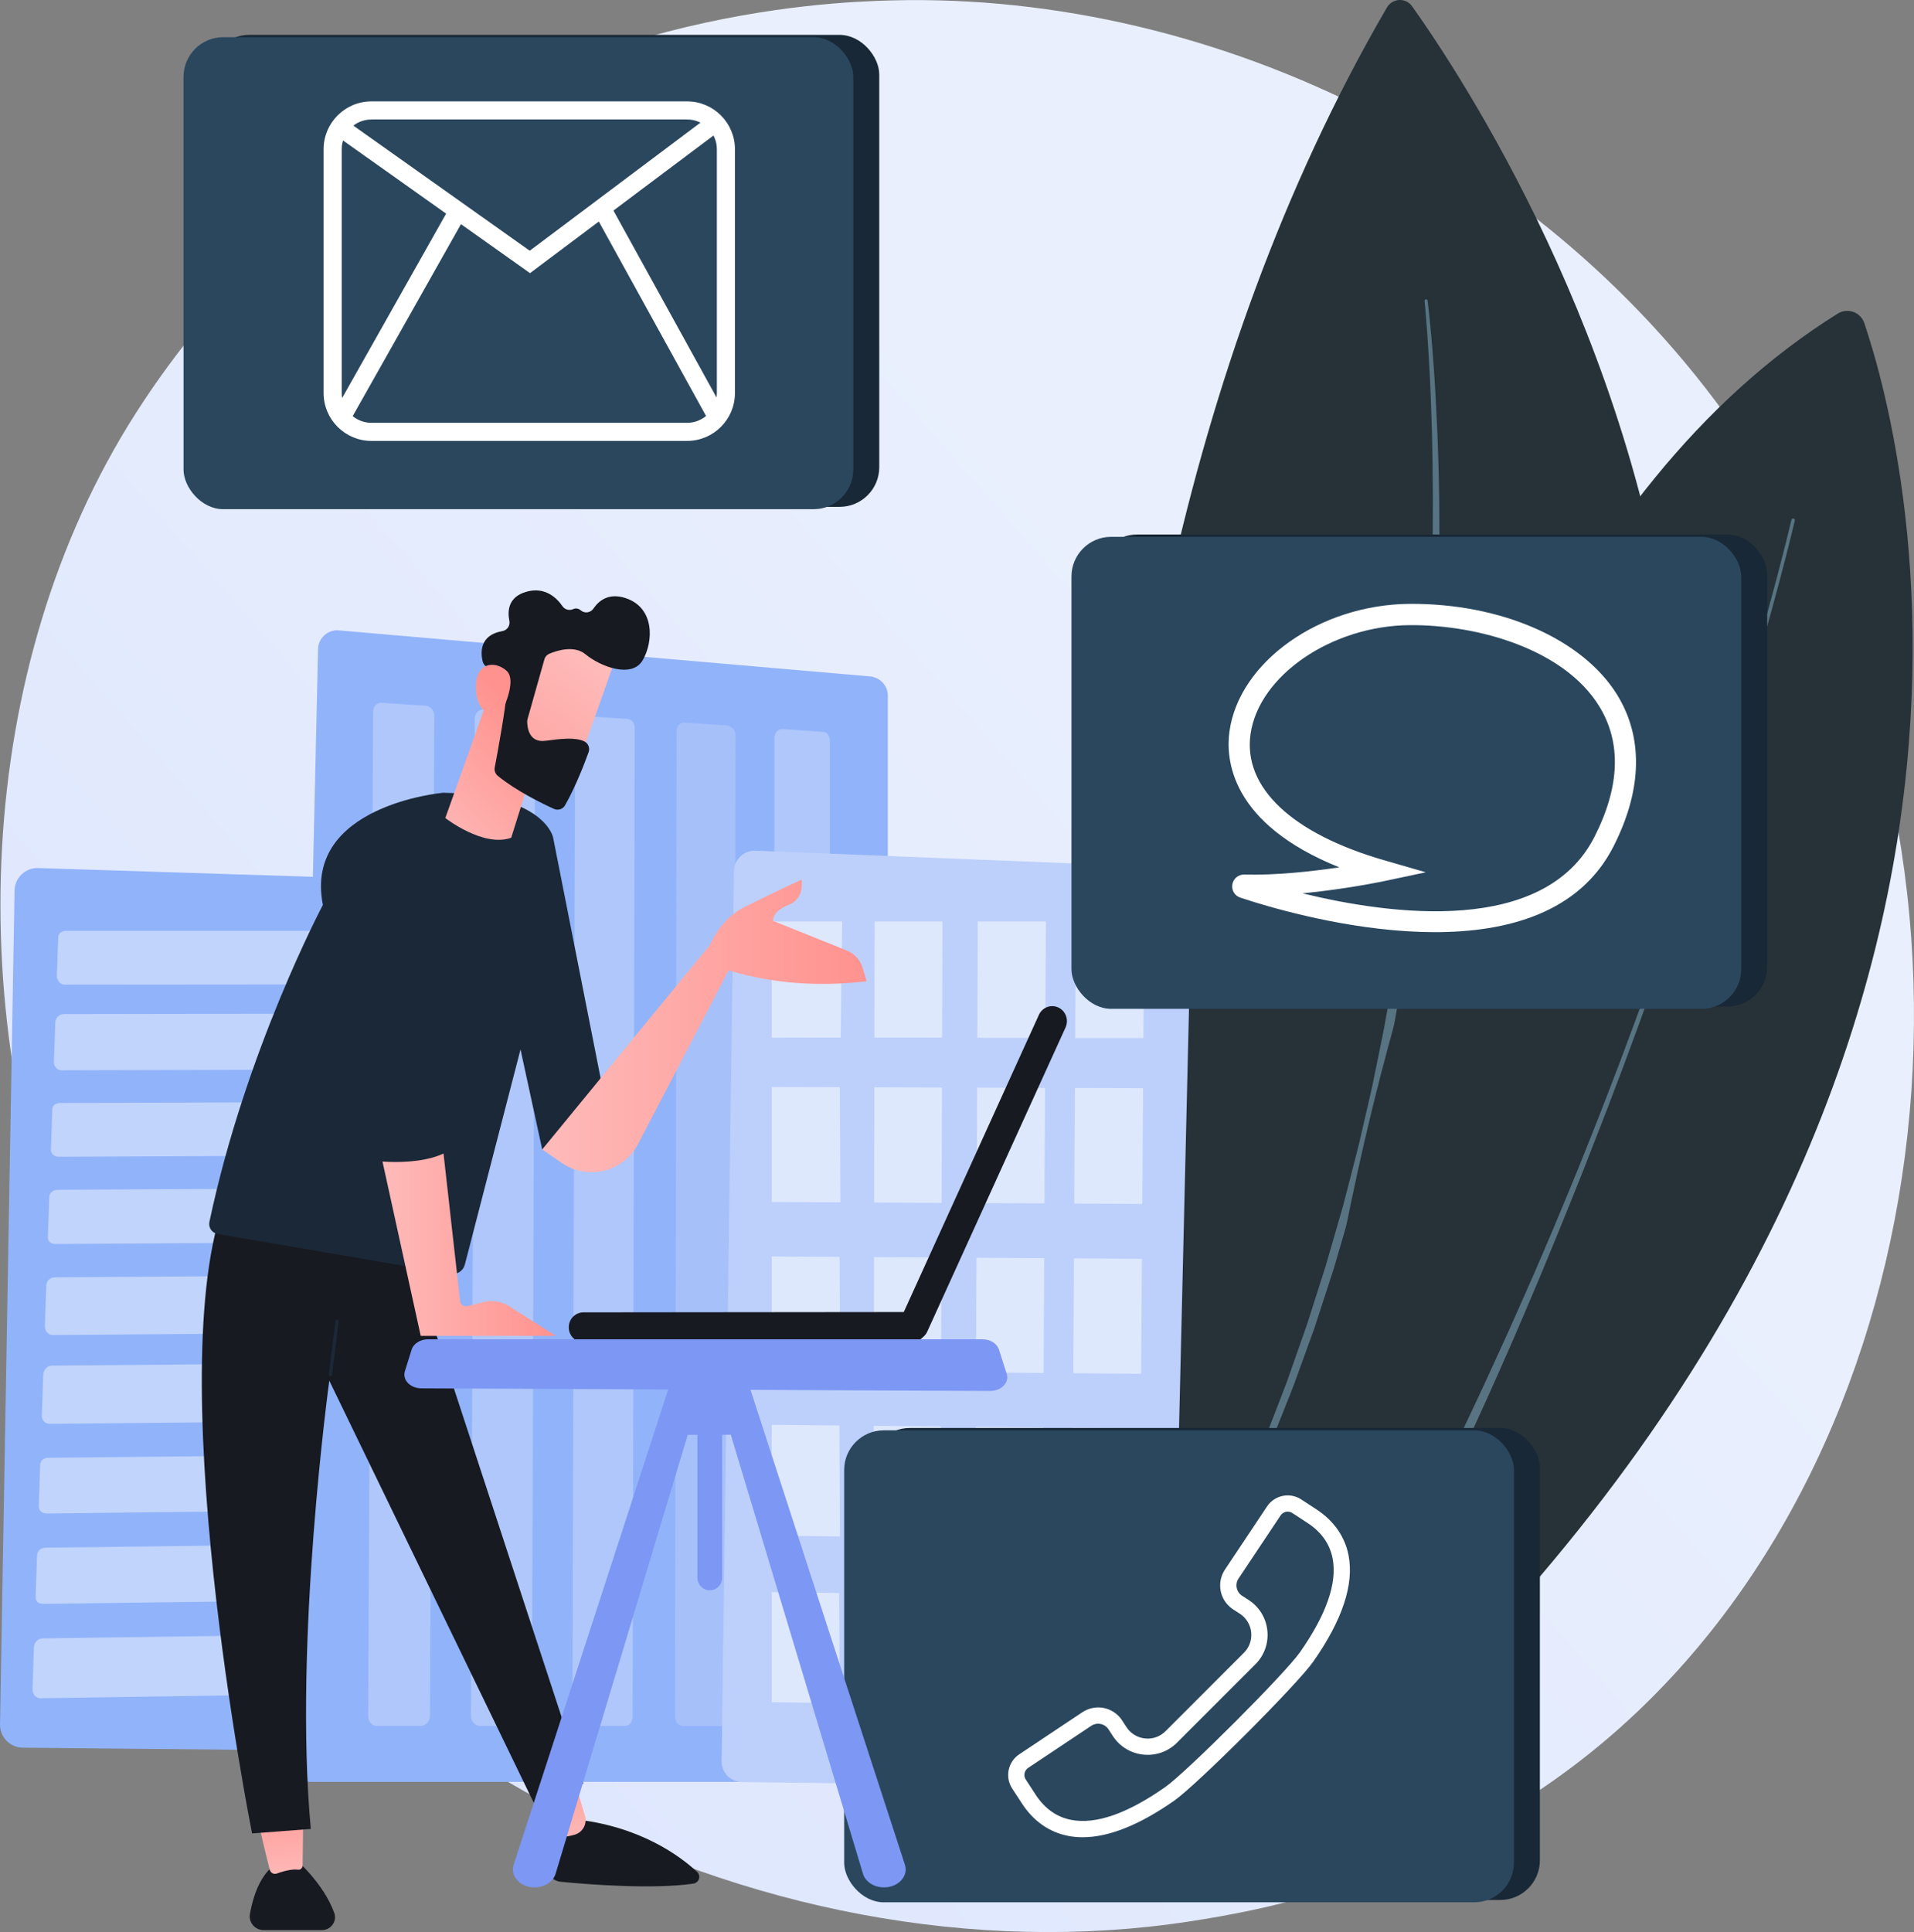 <?xml version="1.0" encoding="UTF-8"?>
<svg id="Illustration" xmlns="http://www.w3.org/2000/svg" xmlns:xlink="http://www.w3.org/1999/xlink" viewBox="0 0 1046.1 1055.76">
  <rect x="0" y="0" width="1046.1" height="1055.76" fill="#808080" stroke="none"/>
  <defs>
    <style>
      .cls-1 {
        fill: url(#linear-gradient-2);
      }

      .cls-2, .cls-3 {
        fill: #fff;
      }

      .cls-4 {
        opacity: .7;
      }

      .cls-4, .cls-5 {
        fill: #bdd0fb;
      }

      .cls-6 {
        opacity: .43;
      }

      .cls-6, .cls-7, .cls-8 {
        fill: none;
      }

      .cls-9 {
        fill: #171a21;
      }

      .cls-10 {
        fill: #182836;
      }

      .cls-11 {
        fill: url(#linear-gradient-6);
      }

      .cls-12 {
        fill: #1b2838;
      }

      .cls-13 {
        fill: #91b3fa;
      }

      .cls-7 {
        opacity: .68;
      }

      .cls-14 {
        fill: #7d97f4;
      }

      .cls-15 {
        fill: url(#linear-gradient-5);
      }

      .cls-8 {
        opacity: .5;
      }

      .cls-16 {
        fill: #2a475e;
      }

      .cls-17 {
        fill: url(#linear-gradient-7);
      }

      .cls-18 {
        fill: #87b2c7;
        opacity: .52;
      }

      .cls-3 {
        stroke: #fff;
        stroke-miterlimit: 10;
      }

      .cls-19 {
        fill: url(#linear-gradient-3);
      }

      .cls-20 {
        fill: url(#linear-gradient);
      }

      .cls-21 {
        fill: url(#linear-gradient-4);
      }

      .cls-22 {
        fill: url(#linear-gradient-8);
      }

      .cls-23 {
        fill: #263238;
      }
    </style>
    <linearGradient id="linear-gradient" x1="1135.45" y1="1070.05" x2="350.32" y2="383.06" gradientTransform="translate(1046.1) rotate(-180) scale(1 -1)" gradientUnits="userSpaceOnUse">
      <stop offset="0" stop-color="#dae3fe"/>
      <stop offset="1" stop-color="#e9effd"/>
    </linearGradient>
    <linearGradient id="linear-gradient-2" x1="-6427.27" y1="1008.9" x2="-6434.23" y2="954.55" gradientTransform="translate(6736.86)" gradientUnits="userSpaceOnUse">
      <stop offset="0" stop-color="#febbba"/>
      <stop offset="1" stop-color="#ff928e"/>
    </linearGradient>
    <linearGradient id="linear-gradient-3" x1="-6579.22" y1="1027.53" x2="-6586" y2="974.56" xlink:href="#linear-gradient-2"/>
    <linearGradient id="linear-gradient-4" x1="-6528.02" y1="679.66" x2="-6433.07" y2="679.66" xlink:href="#linear-gradient-2"/>
    <linearGradient id="linear-gradient-5" x1="-6440.52" y1="560.63" x2="-6263.21" y2="560.63" xlink:href="#linear-gradient-2"/>
    <linearGradient id="linear-gradient-6" x1="-6504.36" y1="461.18" x2="-6442.65" y2="397.87" xlink:href="#linear-gradient-2"/>
    <linearGradient id="linear-gradient-7" x1="-6414.86" y1="357.98" x2="-6491.8" y2="459.76" xlink:href="#linear-gradient-2"/>
    <linearGradient id="linear-gradient-8" x1="-6527.54" y1="438.58" x2="-6465.84" y2="375.27" xlink:href="#linear-gradient-2"/>
  </defs>
  <path class="cls-20" d="m44.08,713.27c101.47,238.92,371.76,372.77,606.16,336.66,38.14-5.88,142.71-23.38,235.29-105.94,178.22-158.94,216.33-473.65,72.57-695.44C853.47,87.13,665.9-4.37,487.67.21c-38.39.99-185.52,7.06-314.82,113.68-18.99,15.66-60.88,52.87-98.63,111.91C-14.43,364.42-22.05,557.56,44.08,713.27Z"/>
  <g>
    <path class="cls-13" d="m7.94,486.64c.06-3.36,1.46-6.55,3.89-8.86,2.43-2.31,5.69-3.56,9.04-3.45l271.44,8.67c6.91.22,12.33,5.99,12.13,12.9l-13.39,449.54c-.2,6.82-5.83,12.23-12.65,12.16l-265.98-2.59c-3.34-.03-6.53-1.4-8.86-3.79-2.33-2.39-3.61-5.62-3.55-8.96l7.94-455.63Z"/>
    <g class="cls-6">
      <path class="cls-2" d="m36.26,508.63h241.72c2.35,0,4.24,1.25,4.21,3.48l-.23,21.1c-.02,2.24-1.96,4.65-4.32,4.66l-242.4.2c-2.4,0-4.26-2.6-4.18-4.86l.74-21.04c.08-2.25,2.08-3.54,4.47-3.54Z"/>
      <path class="cls-2" d="m34.69,554.11l242.77-.4c2.36,0,4.25,2.25,4.23,4.5l-.23,21.57c-.02,2.26-1.97,4.4-4.33,4.41l-243.46.67c-2.41,0-4.29-2.14-4.21-4.42l.74-21.76c.08-2.27,2.1-4.55,4.51-4.55Z"/>
      <path class="cls-2" d="m33.05,602.72l243.87-.83c2.37,0,4.28,1.09,4.26,3.36l-.23,21.76c-.02,2.28-1.97,4-4.35,4.01l-244.53,1.09c-2.42.01-4.32-1.71-4.25-4.01l.75-21.96c.08-2.29,2.07-3.41,4.49-3.42Z"/>
      <path class="cls-2" d="m31.45,650.14l244.94-1.25c2.38-.01,4.3,1.53,4.27,3.82l-.24,21.95c-.02,2.3-1.97,3.59-4.36,3.61l-245.61,1.51c-2.43.02-4.36-1.27-4.28-3.59l.76-22.15c.08-2.31,2.1-3.89,4.52-3.9Z"/>
      <path class="cls-2" d="m29.84,697.97l246.02-1.67c2.39-.02,4.31,1.99,4.29,4.29l-.24,22.14c-.03,2.32-2,4.83-4.4,4.85l-246.73,1.96c-2.44.02-4.34-2.49-4.26-4.83l.76-22.35c.08-2.33,2.12-4.38,4.56-4.39Z"/>
      <path class="cls-2" d="m28.21,746.22l247.11-2.11c2.4-.02,4.32,2.45,4.3,4.77l-.24,22.34c-.03,2.34-2,4.42-4.41,4.45l-247.83,2.39c-2.45.02-4.37-2.04-4.29-4.4l.77-22.55c.08-2.35,2.15-4.87,4.6-4.89Z"/>
      <path class="cls-2" d="m26.52,796.59l248.25-2.56c2.41-.02,4.36,1.24,4.33,3.59l-.24,22.53c-.03,2.36-2.01,4.01-4.43,4.04l-248.93,2.84c-2.47.03-4.41-1.59-4.33-3.97l.78-22.75c.08-2.37,2.12-3.69,4.58-3.72Z"/>
      <path class="cls-2" d="m24.86,845.71l249.36-3.01c2.42-.03,4.37,1.71,4.35,4.08l-.25,22.74c-.03,2.38-2.01,3.59-4.44,3.62l-250.05,3.29c-2.48.03-4.44-1.13-4.36-3.54l.78-22.95c.08-2.39,2.14-4.19,4.61-4.22Z"/>
      <path class="cls-2" d="m23.19,895.28l250.48-3.47c2.44-.03,4.39,2.18,4.36,4.57l-.25,22.94c-.03,2.4-2.03,4.87-4.47,4.91l-251.22,3.77c-2.49.04-4.42-2.39-4.34-4.82l.79-23.16c.08-2.41,2.17-4.7,4.65-4.73Z"/>
    </g>
  </g>
  <g>
    <path class="cls-23" d="m618.11,948.72S528.43,398.4,758.04,4.09c2.99-5.14,10.28-5.52,13.73-.67,54.48,76.57,377.37,574.65-153.67,945.3Z"/>
    <path class="cls-18" d="m778.59,164.46s.33,3.02.79,8.72c.48,5.69,1.08,14.06,1.68,24.71.65,10.65,1.15,23.6,1.58,38.46.13,7.43.37,15.34.38,23.67.03,4.17.07,8.44.11,12.82-.02,4.38-.03,8.85-.05,13.43,0,4.57-.06,9.24-.16,14-.09,4.76-.17,9.6-.26,14.53-.16,4.93-.33,9.94-.5,15.02-.08,2.54-.17,5.11-.25,7.69-.12,2.58-.25,5.18-.37,7.79-.26,5.23-.51,10.54-.78,15.9-.3,5.37-.69,10.79-1.04,16.28-.64,10.98-1.6,22.18-2.5,33.57-.4,5.7-1.06,11.43-1.6,17.2-.58,5.77-1.1,11.6-1.75,17.44-.69,5.84-1.38,11.71-2.07,17.62-.35,2.95-.69,5.91-1.04,8.88-.41,2.96-.82,5.92-1.22,8.89-.82,5.94-1.64,11.91-2.47,17.89-.82,5.98-1.87,11.95-2.8,17.95-.98,5.99-1.86,12.01-2.94,18-1.09,5.99-2.18,11.98-3.27,17.98l-1.62,8.99c-.55,3-1.2,5.97-1.8,8.95-1.22,5.96-2.44,11.92-3.65,17.87-1.15,5.96-2.59,11.84-3.93,17.73-1.36,5.88-2.71,11.75-4.06,17.6-2.87,11.65-5.94,23.14-8.85,34.53-3.26,11.29-6.49,22.45-9.66,33.43-3.48,10.88-6.89,21.58-10.24,32.05-3.64,10.37-7.21,20.52-10.68,30.4-3.66,9.81-7.44,19.27-10.97,28.47-.9,2.29-1.76,4.58-2.67,6.82-.95,2.22-1.9,4.43-2.83,6.62-1.87,4.37-3.71,8.66-5.51,12.86-1.8,4.2-3.56,8.32-5.28,12.34-1.86,3.96-3.67,7.83-5.44,11.6-3.54,7.54-6.89,14.7-10.04,21.43-3.4,6.6-6.58,12.79-9.52,18.5-1.47,2.86-2.88,5.6-4.23,8.22-1.35,2.62-2.6,5.14-3.96,7.44-10.47,18.59-16.46,29.22-16.46,29.22l-.02.03c-.22.4-.08.9.31,1.13.39.22.89.09,1.12-.3,0,0,6.21-10.53,17.07-28.95,1.39-2.28,2.69-4.79,4.08-7.39,1.39-2.61,2.85-5.33,4.37-8.18,3.04-5.69,6.33-11.84,9.84-18.41,3.27-6.7,6.74-13.82,10.41-21.33,1.82-3.76,3.69-7.62,5.6-11.57,1.77-4.02,3.57-8.13,5.42-12.33,1.84-4.2,3.73-8.49,5.65-12.85.96-2.18,1.93-4.39,2.91-6.61.94-2.24,1.82-4.53,2.75-6.82,3.64-9.2,7.52-18.66,11.29-28.47,3.58-9.88,7.25-20.04,11.01-30.42,3.41-10.5,6.9-21.22,10.45-32.13,3.22-11.01,6.49-22.2,9.8-33.53,2.96-11.42,6.08-22.96,9-34.64,1.37-5.86,2.75-11.75,4.13-17.65,1.36-5.91,2.83-11.81,4-17.79,1.24-5.96,2.48-11.94,3.72-17.92.61-2.99,1.27-5.98,1.83-8.98l1.65-9.02c1.09-6.02,2.17-12.04,3.26-18.05,1.06-6.02,1.92-12.06,2.89-18.07.91-6.02,1.95-12.01,2.76-18.02.81-6.01,1.62-12,2.42-17.96.4-2.98.8-5.96,1.2-8.93.34-2.98.68-5.95,1.02-8.91.68-5.93,1.35-11.82,2.02-17.68.64-5.86,1.13-11.71,1.7-17.5.52-5.8,1.17-11.54,1.55-17.26.84-11.43,1.83-22.66,2.35-33.68.29-5.51.64-10.95.88-16.34.21-5.39.42-10.71.62-15.96.1-2.62.2-5.23.29-7.82.06-2.59.12-5.16.18-7.71.12-5.1.23-10.13.35-15.07.04-4.94.08-9.8.12-14.57.05-4.77.08-9.45.02-14.03.01-18.34-.52-35.14-1.09-50.02-.67-14.88-1.38-27.85-2.19-38.51-.75-10.67-1.58-19.03-2.17-24.73-.59-5.7-.98-8.74-.98-8.74h0c-.06-.46-.48-.78-.93-.72-.45.06-.76.47-.72.91Z"/>
  </g>
  <g>
    <path class="cls-23" d="m699.39,1002.52s1.98-642.2,305.05-831.16c5.38-3.35,12.48-.79,14.51,5.22,23.59,69.86,124.07,449.18-319.56,825.94Z"/>
    <path class="cls-18" d="m979.1,284.1s-2.64,11.38-7.86,31.17c-2.61,9.89-5.85,21.89-9.74,35.6-3.83,13.73-8.39,29.15-13.48,45.94-5.14,16.77-10.79,34.92-17.06,54.02-3.08,9.57-6.42,19.34-9.73,29.36-3.45,9.97-6.86,20.2-10.53,30.53-3.64,10.34-7.33,20.86-11.22,31.45-3.81,10.62-7.81,21.32-11.85,32.1-1.01,2.7-2.02,5.4-3.03,8.1-1.04,2.7-2.08,5.4-3.12,8.1-2.08,5.41-4.17,10.83-6.26,16.27-4.23,10.85-8.59,21.71-12.95,32.55-4.48,10.8-8.86,21.64-13.41,32.36-2.29,5.35-4.57,10.7-6.85,16.03-1.14,2.66-2.28,5.32-3.42,7.98-1.17,2.64-2.33,5.28-3.5,7.91-4.69,10.51-9.21,21-13.95,31.23-4.71,10.25-9.23,20.44-13.96,30.32-2.33,4.96-4.65,9.87-6.94,14.74-1.14,2.44-2.27,4.87-3.39,7.28-1.16,2.4-2.31,4.79-3.45,7.16-4.6,9.49-9,18.83-13.47,27.82-2.24,4.49-4.45,8.93-6.63,13.29-2.15,4.38-4.27,8.69-6.36,12.93-4.29,8.42-8.43,16.56-12.41,24.37-3.93,7.84-7.92,15.23-11.65,22.3-3.73,7.07-7.15,13.83-10.54,20.1-6.79,12.52-12.71,23.44-17.59,32.44-4.96,8.95-8.87,15.98-11.52,20.77-2.64,4.81-4.04,7.37-4.04,7.37h0c-.25.48-.08,1.05.38,1.3.45.25,1.01.09,1.27-.34,0,0,1.52-2.5,4.38-7.19,2.83-4.7,6.98-11.6,12.26-20.38,2.69-4.36,5.44-9.32,8.51-14.68,3.06-5.36,6.37-11.17,9.9-17.37,6.94-12.47,14.74-26.56,22.84-42.15,4.05-7.79,8.28-15.91,12.65-24.31,2.13-4.23,4.29-8.53,6.48-12.9,2.17-4.38,4.37-8.83,6.6-13.34,8.76-18.12,18.01-37.23,27-57.26,9.07-19.99,18.16-40.78,27.1-62.03,4.56-10.58,8.82-21.39,13.34-32.14,4.45-10.78,8.73-21.67,13.12-32.53,4.25-10.9,8.51-21.81,12.74-32.67,2.07-5.45,4.14-10.89,6.21-16.31,1.03-2.71,2.06-5.42,3.09-8.12,1-2.71,2-5.42,3-8.12,4-10.8,7.97-21.52,11.75-32.17,3.85-10.62,7.52-21.15,11.12-31.52,3.63-10.35,7.02-20.6,10.43-30.59,3.28-10.04,6.59-19.83,9.64-29.41,6.2-19.13,11.8-37.31,16.89-54.12,5.02-16.82,9.55-32.26,13.42-45.99,3.89-13.72,7.15-25.73,9.76-35.63,5.24-19.8,7.89-31.22,7.89-31.22.12-.51-.2-1.02-.71-1.14-.51-.12-1.02.2-1.14.71h0Z"/>
  </g>
  <g>
    <path class="cls-13" d="m173.84,354.64c.07-2.88,1.32-5.61,3.47-7.54,2.15-1.93,5-2.88,7.87-2.63l290.34,25.15c5.4.47,9.71,4.99,9.71,10.4v583.66c0,5.77-5.01,10.01-10.78,10.01H170.42c-2.81,0-5.5-.92-7.47-2.93-1.96-2.01-3.04-4.62-2.97-7.43l13.86-608.7Z"/>
    <g class="cls-7">
      <path class="cls-5" d="m427.73,398.41l22.16,1.5c2.43.16,3.67,2.4,3.67,5.01v532.4c0,2.66-.54,5.83-3,5.83h-23.13c-2.47,0-4.5-2.67-4.5-5.34l.33-534.69c0-2.62,2.01-4.86,4.46-4.7Z"/>
      <path class="cls-4" d="m373.97,394.88l23.18,1.52c2.46.16,4.83,2.44,4.83,5.07l-.56,536.32c0,2.68-2.41,5.36-4.89,5.36h-23.43c-2.5,0-4.17-2.68-4.16-5.38l.9-538.14c0-2.63,1.66-4.91,4.13-4.75Z"/>
      <path class="cls-5" d="m319.51,391.31l23.48,1.54c2.49.16,3.93,2.4,3.92,5.04l-1.14,539.86c0,2.7-1.47,5.39-3.99,5.39h-23.74c-2.54,0-5.2-2.7-5.2-5.41l1.49-541.71c0-2.65,2.66-4.88,5.17-4.72Z"/>
      <path class="cls-5" d="m264.33,387.69l23.79,1.56c2.53.17,4.37,2.44,4.36,5.1l-1.73,543.37c0,2.72-1.89,5.42-4.44,5.42h-24.06c-2.57,0-4.87-2.71-4.86-5.44l2.09-545.24c.01-2.67,2.3-4.93,4.84-4.77Z"/>
      <path class="cls-5" d="m208.42,384.03l24.11,1.58c2.56.17,4.82,2.49,4.81,5.16l-2.33,546.92c-.01,2.73-2.32,5.45-4.91,5.45h-24.38c-2.6,0-4.53-2.73-4.51-5.47l2.7-548.82c.01-2.69,1.94-4.99,4.51-4.82Z"/>
    </g>
  </g>
  <g>
    <path class="cls-5" d="m401.16,475.98c.04-3.05,1.31-5.95,3.53-8.05,2.21-2.1,5.18-3.21,8.23-3.09l231.59,9.29c3.97.16,7.09,3.48,6.99,7.45l-11.76,495.09-234.17-2.86c-3-.04-5.87-1.27-7.96-3.42-2.09-2.15-3.25-5.05-3.21-8.05l6.75-486.37Z"/>
    <g class="cls-8">
      <g>
        <polygon class="cls-2" points="587.67 567.23 624.94 567.24 625.38 503.55 588.03 503.55 587.67 567.23"/>
        <polygon class="cls-2" points="534.18 567.11 571.31 567.12 571.63 503.55 534.42 503.55 534.18 567.11"/>
        <polygon class="cls-2" points="477.93 566.99 514.91 567 515.11 503.55 478.04 503.55 477.93 566.99"/>
        <polygon class="cls-2" points="421.8 567.01 459.43 566.95 460.29 503.55 421.8 503.55 421.8 567.01"/>
      </g>
      <g>
        <polygon class="cls-2" points="587.16 657.67 624.32 657.87 624.75 594.64 587.52 594.52 587.16 657.67"/>
        <polygon class="cls-2" points="533.83 657.38 570.85 657.58 571.17 594.47 534.07 594.35 533.83 657.38"/>
        <polygon class="cls-2" points="477.76 657.08 514.63 657.28 514.82 594.29 477.87 594.18 477.76 657.08"/>
        <polygon class="cls-2" points="421.8 656.79 459.31 656.99 459 594.12 421.8 594.01 421.8 656.79"/>
      </g>
      <g>
        <polygon class="cls-2" points="586.64 750.38 623.67 750.7 624.11 687.88 586.99 687.64 586.64 750.38"/>
        <polygon class="cls-2" points="533.48 749.93 570.38 750.24 570.7 687.54 533.72 687.3 533.48 749.93"/>
        <polygon class="cls-2" points="477.58 749.45 514.33 749.76 514.53 687.18 477.7 686.94 477.58 749.45"/>
        <polygon class="cls-2" points="421.8 748.98 459.2 749.3 458.88 686.83 421.8 686.59 421.8 748.98"/>
      </g>
      <g>
        <polygon class="cls-2" points="586.13 841.02 623.04 841.46 623.47 780.52 586.47 780.16 586.13 841.02"/>
        <polygon class="cls-2" points="533.14 840.4 569.92 840.83 570.23 780.01 533.37 779.65 533.14 840.4"/>
        <polygon class="cls-2" points="477.41 839.75 514.05 840.18 514.24 779.47 477.53 779.12 477.41 839.75"/>
        <polygon class="cls-2" points="421.8 839.11 459.08 839.54 458.77 778.95 421.8 778.59 421.8 839.11"/>
      </g>
      <g>
        <polygon class="cls-2" points="585.61 932.57 622.41 933.12 622.83 872.57 585.95 872.1 585.61 932.57"/>
        <polygon class="cls-2" points="532.79 931.79 569.45 932.33 569.76 871.89 533.02 871.42 532.79 931.79"/>
        <polygon class="cls-2" points="477.24 930.96 513.76 931.5 513.95 871.18 477.36 870.71 477.24 930.96"/>
        <polygon class="cls-2" points="421.8 930.15 458.97 930.7 458.65 870.48 421.8 870.01 421.8 930.15"/>
      </g>
    </g>
  </g>
  <g>
    <rect class="cls-10" x="114.5" y="19.05" width="366.07" height="257.91" rx="21.67" ry="21.67" transform="translate(595.06 296.02) rotate(-180)"/>
    <rect class="cls-16" x="100.32" y="20.32" width="366.07" height="257.91" rx="21.67" ry="21.67" transform="translate(566.7 298.56) rotate(-180)"/>
    <g>
      <path class="cls-3" d="m177.37,214.78V81.54c0-14.14,11.5-25.64,25.64-25.64h172.54c14.14,0,25.64,11.5,25.64,25.64v133.25c0,14.14-11.5,25.64-25.64,25.64h-172.54c-14.14,0-25.64-11.5-25.64-25.64Zm25.64-149.99c-9.23,0-16.75,7.51-16.75,16.75v133.25c0,9.23,7.51,16.75,16.75,16.75h172.54c9.23,0,16.75-7.51,16.75-16.75V81.54c0-9.23-7.51-16.75-16.75-16.75h-172.54Z"/>
      <polygon class="cls-3" points="289.68 148.64 393.69 70.62 388.35 63.5 289.54 137.63 188.22 65.77 183.07 73.02 289.68 148.64"/>
      <rect class="cls-3" x="152.17" y="168.18" width="131.66" height="8.89" transform="translate(-39.47 277.65) rotate(-60.57)"/>
      <rect class="cls-3" x="356.23" y="105.49" width="8.89" height="131.66" transform="translate(-37.89 195.52) rotate(-28.88)"/>
    </g>
  </g>
  <g>
    <rect class="cls-10" x="599.79" y="292.08" width="366.07" height="257.91" rx="21.67" ry="21.67" transform="translate(1565.64 842.07) rotate(-180)"/>
    <rect class="cls-16" x="585.61" y="293.35" width="366.07" height="257.91" rx="21.67" ry="21.67" transform="translate(1537.29 844.61) rotate(-180)"/>
  </g>
  <g>
    <rect class="cls-10" x="475.56" y="780.31" width="366.07" height="257.91" rx="21.67" ry="21.67" transform="translate(1317.18 1818.54) rotate(-180)"/>
    <rect class="cls-16" x="461.38" y="781.58" width="366.07" height="257.91" rx="21.67" ry="21.67" transform="translate(1288.83 1821.08) rotate(-180)"/>
  </g>
  <path class="cls-2" d="m583.79,1003.2c-10.25-1.98-18.95-8.06-25.16-17.59l-5.44-8.33c-4.03-6.17-2.31-14.52,3.82-18.61l34.5-23c7.09-4.73,16.52-3,21.46,3.95l2.68,4.12c2.34,3.6,6.13,5.87,10.41,6.25,4.27.37,8.4-1.22,11.32-4.36l42.01-42.02.11-.11c3.14-2.92,4.72-7.04,4.35-11.32-.37-4.27-2.65-8.07-6.24-10.4l-3.97-2.57-.16-.11c-6.94-4.95-8.68-14.37-3.95-21.46l23-34.5c4.09-6.13,12.44-7.84,18.61-3.82l8.33,5.44c9.53,6.21,15.61,14.92,17.59,25.16,3.07,15.85-3.4,35.35-19.23,57.97-8.78,12.55-63.54,67.3-76.08,76.08h0c-18.97,13.28-35.76,19.98-50.03,19.98-2.74,0-5.39-.25-7.94-.74Zm52.87-26.52c11.78-8.25,65.65-62.12,73.9-73.9,14.39-20.56,20.38-37.78,17.78-51.18-1.54-7.94-6.15-14.47-13.72-19.4l-8.33-5.44c-2.11-1.37-4.96-.79-6.36,1.3l-23,34.5c-2.03,3.04-1.3,7.08,1.64,9.23l3.88,2.51c5.91,3.84,9.65,10.07,10.26,17.09.61,6.99-1.98,13.74-7.09,18.54l-41.8,41.8c-4.8,5.12-11.55,7.7-18.54,7.1-7.02-.61-13.25-4.35-17.1-10.26l-2.52-3.88c-2.15-2.95-6.18-3.67-9.23-1.64l-34.5,23c-2.09,1.4-2.68,4.25-1.3,6.36l5.44,8.33c4.94,7.57,11.46,12.18,19.4,13.72,13.39,2.59,30.62-3.39,51.18-17.79h0Z"/>
  <g>
    <g>
      <path class="cls-9" d="m318.5,733.49c.14,0,.27.01.41,0l179.55-.18c4.44,0,8.03-3.67,8.03-8.19,0-4.52-3.62-8.25-8.05-8.17l-179.55.18c-4.44,0-8.03,3.67-8.03,8.19,0,4.38,3.39,7.95,7.63,8.16Z"/>
      <path class="cls-9" d="m568,554.16c-.06.12-.13.25-.18.38l-75.55,166.13c-1.87,4.11-.12,8.98,3.9,10.88,4.02,1.9,8.87.13,10.66-3.99l75.55-166.13c1.87-4.11.12-8.98-3.9-10.88-3.89-1.84-8.5-.22-10.48,3.62Z"/>
    </g>
    <g>
      <g>
        <path class="cls-9" d="m301.23,1000.51s-1.57,8.73-2.19,19.09c-.26,4.41,3.01,8.25,7.41,8.68,15.33,1.49,50.21,4.23,72.49,1.02,3.12-.45,4.36-4.28,2.05-6.43-9.19-8.56-31.37-25.2-67.88-28.84l-11.88,6.5Z"/>
        <path class="cls-1" d="m293.61,980.84l7.75,18.99c1.06,2.6,3.7,4.22,6.5,3.93,1.9-.2,4.14-.56,6.33-1.23,4.37-1.33,6.84-5.96,5.53-10.34l-5.85-19.56-20.26,8.21Z"/>
        <path class="cls-9" d="m161.13,1015.64s15.52,12.98,21.56,29.64c1.66,4.58-1.85,9.41-6.72,9.41h-31.93c-4.67,0-8.26-4.2-7.44-8.81,2.03-11.5,7.9-30.19,24.54-30.24Z"/>
        <path class="cls-19" d="m141.91,998.74s3.13,13.87,5.54,23.04c.44,1.66,2.21,2.58,3.83,2,4.83-1.73,8.76-2.49,11.62-2.11,1.32.18,2.48-.92,2.49-2.26l.3-23.04-23.79,2.37Z"/>
        <path class="cls-9" d="m224.44,686.57l94.38,287.94s-18.1,11.86-26.73,11.36l-112.11-231.41s-19.62,142.58-10.11,244.95l-32.11,2.45s-52.21-261.59-12.66-351.19l99.34,35.9Z"/>
        <path class="cls-12" d="m180.59,751.98s-.08,0-.12,0c-.5-.06-.86-.52-.79-1.02l3.66-29.07c.06-.5.51-.85,1.02-.79.5.06.86.52.79,1.02l-3.66,29.07c-.06.46-.45.8-.91.8Z"/>
      </g>
      <path class="cls-12" d="m242.13,433.2s-76.47,6.79-65.65,61.28c0,0-42.27,79.55-62.03,173.25-.64,3.05,1.4,6.02,4.47,6.55l127.35,21.8c3.51.6,6.9-1.59,7.79-5.04l30.43-117.59,11.86,54.67,37.67-9.82-31.72-160.66s-4.42-23.44-60.17-24.45Z"/>
      <path class="cls-12" d="m285.13,568.18c-.07,0-.13,0-.2-.02-.51-.11-.84-.62-.72-1.13l10.62-48.74c.11-.51.61-.83,1.13-.72.51.11.84.62.72,1.13l-10.62,48.74c-.1.44-.49.75-.93.75Z"/>
      <path class="cls-21" d="m277.45,713.23c-4.01-2.21-8.71-2.82-13.15-1.71l-8.86,2.21c-1.88.47-3.75-.83-3.97-2.76l-9.17-81.61c-11.46,5.44-28,4.79-33.46,4.4l21.1,96.21h73.85s-26.35-16.73-26.35-16.73Z"/>
      <path class="cls-15" d="m473.66,536.21l-2.23-7.42c-1.28-4.27-4.44-7.72-8.58-9.39l-40.37-16.23s-.61-5.18,8.53-8.7c9.14-3.52,7-13.75,7-13.75,0,0-12.49,5.7-30.76,14.73-10.45,5.17-16.32,14.29-19.43,21.15l-91.48,111.52,10.74,7.38c14.12,9.7,33.55,4.94,41.57-10.2l49.56-95.03c24.88,7.47,50.06,8.9,75.45,5.94Z"/>
      <g>
        <path class="cls-11" d="m266.9,381.17l-23.52,65.83s20.83,16.28,36.02,10.78l11.85-37.73s-9.05-46.12-24.36-38.87Z"/>
        <g>
          <path class="cls-17" d="m337.1,357.53c0,1.01-22.66,64.14-22.66,64.14l-35.77-13.7,12.58-63.02s45.84-4.4,45.84,12.58Z"/>
          <path class="cls-9" d="m297.54,360.3l-9.22,32.65c-.12.42-.18.84-.18,1.28,0,2.66.66,11.83,9.99,10.58,8.47-1.13,16.22-2.04,21.14.28,2.21,1.04,3.27,3.59,2.44,5.89-2.06,5.73-6.94,18.57-12.88,29.08-1.21,2.13-3.85,2.96-6.08,1.95-6.72-3.06-20.7-9.9-30.67-18.04-1.35-1.1-2-2.84-1.68-4.55,1.57-8.35,6.24-33.76,6.44-41.04.19-6.83-7.48-12.05-10.85-14.01-1.11-.64-1.89-1.7-2.19-2.95-1.06-4.4-1.96-14.35,10.74-16.55,2.66-.46,4.39-3,3.85-5.65-1.07-5.26-.73-13,9.26-15.85,10.15-2.9,16.54,3.21,19.79,7.9,1.31,1.9,3.77,2.51,5.88,1.57,1.2-.54,2.65-.56,4.2.75,2.1,1.77,5.29,1.23,6.83-1.04,2.96-4.36,8.34-8.71,17.45-5.76,16.16,5.23,15.39,23.86,9.46,33.99-5.92,10.13-23.12,3.46-31.26-3.25-6.19-5.1-15.61-2.05-19.78-.29-1.32.56-2.3,1.69-2.69,3.06Z"/>
          <path class="cls-22" d="m273.61,390.3s9.56-18.09,3.24-23.77c-6.32-5.68-17.04-4.75-16.75,9.4.36,17.6,13.51,14.38,13.51,14.38Z"/>
        </g>
      </g>
      <path class="cls-12" d="m216.26,634.97c-5.22,0-8.94-.4-9.35-.44l-.68-.08-27.84-129.82c-.11-.51.22-1.02.73-1.13.52-.11,1.02.22,1.13.73l27.56,128.47c4.14.36,26.27,1.83,37.95-6.44l-24.12-112.79,5.03-9.49c.25-.46.82-.64,1.28-.39.46.25.64.82.39,1.28l-4.71,8.88,24.23,113.31-.48.36c-8.44,6.34-22.04,7.54-31.12,7.54Z"/>
    </g>
    <g>
      <path class="cls-14" d="m368.62,748.73c-.73,2.47-70.26,216.09-87.89,270.25-2.03,6.24,3.64,12.37,11.44,12.37,5.44,0,10.18-3.07,11.49-7.44l77.19-256.36-12.23-18.82Z"/>
      <path class="cls-14" d="m406.7,748.73c.73,2.47,70.26,216.09,87.89,270.25,2.03,6.24-3.64,12.37-11.44,12.37-5.44,0-10.18-3.07-11.49-7.44l-77.19-256.36,12.23-18.82Z"/>
      <path class="cls-14" d="m409.59,740.2h-43.31s0,34.78,0,34.78c0,5,4,9.05,8.94,9.05h5.94v78.12c0,3.78,3.03,6.85,6.77,6.85,3.74,0,6.77-3.07,6.77-6.85v-78.12h3.01c6.55,0,11.87-5.38,11.87-12.01v-31.82Z"/>
      <path class="cls-14" d="m233.98,731.84h303.02c4.23,0,7.93,2.31,8.99,5.63l4.23,13.24c1.52,4.76-2.95,9.4-9.05,9.37l-310.93-1.44c-6.03-.03-10.42-4.61-8.95-9.33l3.68-11.8c1.04-3.33,4.75-5.67,9.01-5.67Z"/>
    </g>
  </g>
  <path class="cls-2" d="m684.61,492.65c-2.69-.83-4.95-1.57-6.74-2.16-3.05-1.01-4.87-4.06-4.32-7.23.56-3.2,3.32-5.46,6.57-5.37,17.37.47,37.15-1.75,51.88-3.94-59.64-23.93-62.13-59.13-60.04-74.24,5.26-38.09,49.42-69.37,98.44-69.73,50.01-.35,94.53,19.13,113.44,49.65,10.04,16.22,17.86,43.74-1.93,82.8-37.03,73.07-159.23,42.01-197.29,30.23Zm-4.79-3.15h0s0,0,0,0Zm1.71-10.04h.01s0,0-.01,0Zm97.74-2.8l-22.73,4.81c-1.2.25-21.19,4.43-44.63,6.69,48.12,11.77,132.17,23.17,159.61-30.99,13.93-27.49,14.74-51.52,2.42-71.42-19.12-30.88-65.74-44.42-103.47-44.15-42.73.31-82.58,27.65-87.01,59.7-4.02,29.1,22.71,54.34,73.49,68.9l22.32,6.46Z"/>
</svg>
